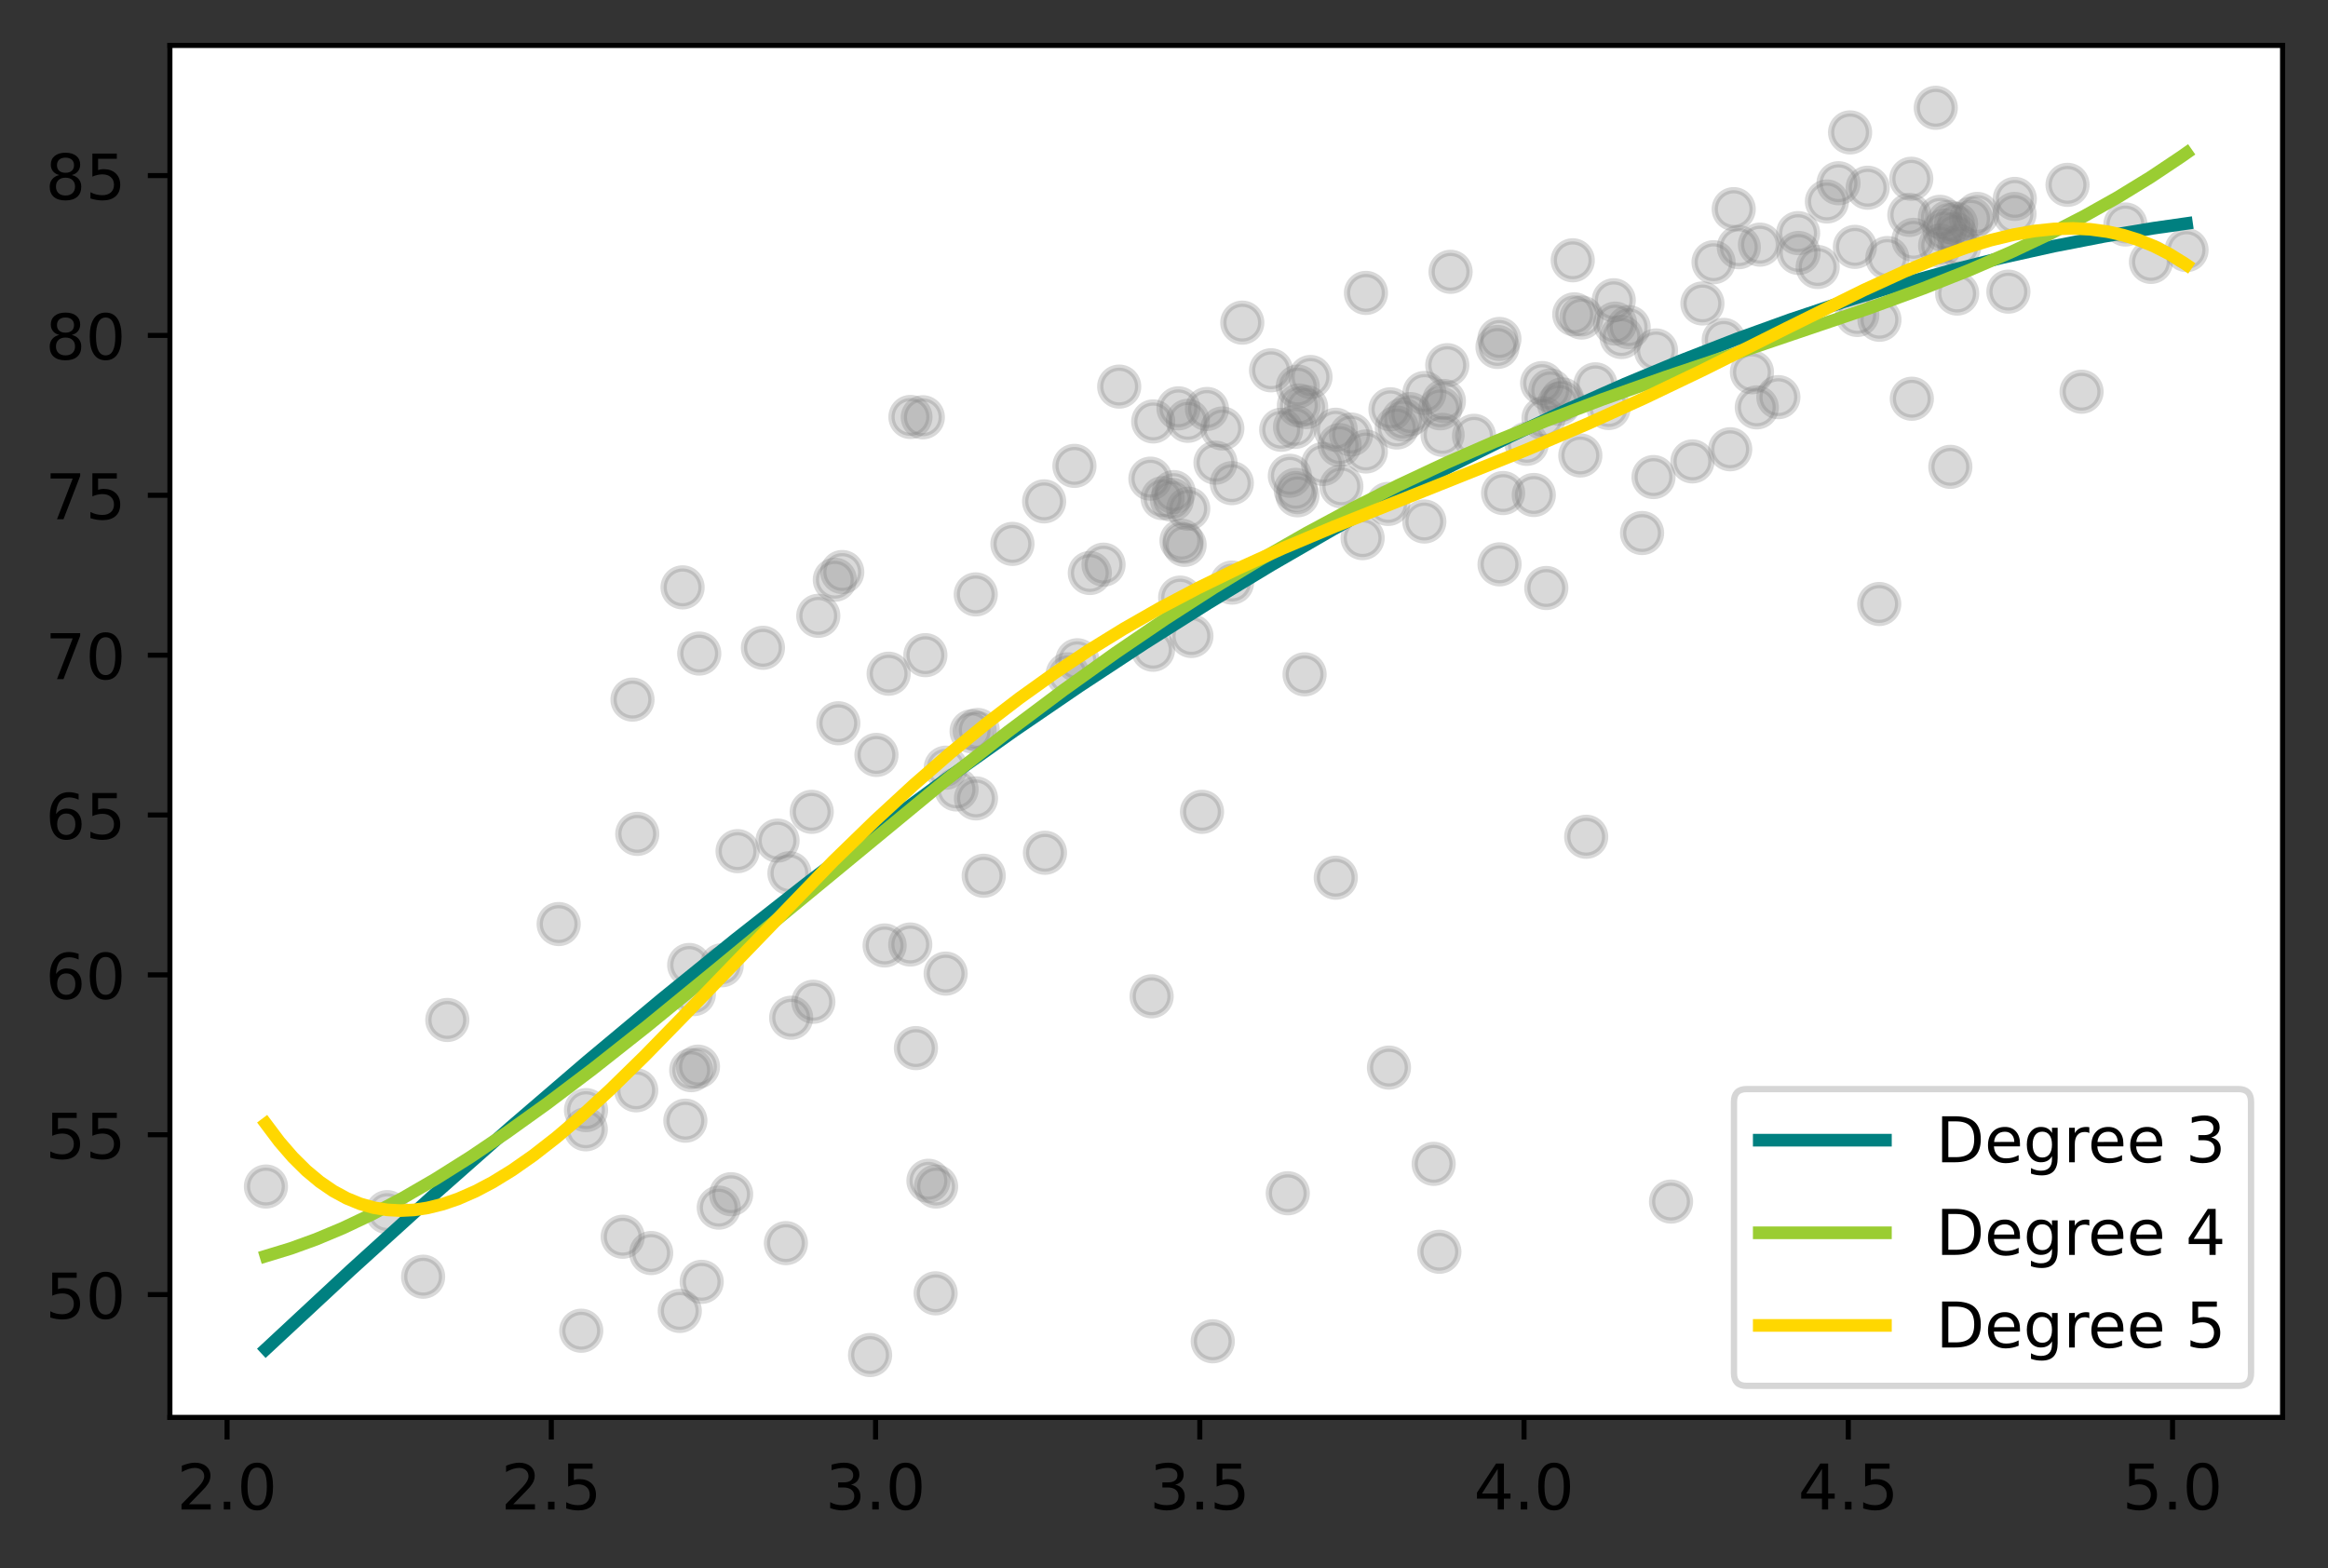 <?xml version="1.0" encoding="utf-8" standalone="no"?>
<!DOCTYPE svg PUBLIC "-//W3C//DTD SVG 1.1//EN"
  "http://www.w3.org/Graphics/SVG/1.1/DTD/svg11.dtd">
<!-- Created with matplotlib (https://matplotlib.org/) -->
<svg height="248.518pt" version="1.1" viewBox="0 0 368.925 248.518" width="368.925pt" xmlns="http://www.w3.org/2000/svg" xmlns:xlink="http://www.w3.org/1999/xlink">
 <rect x="0" y="0" width="368.925" height="248.518" fill="#333333" stroke="none"/>
 <defs>
  <style type="text/css">
*{stroke-linecap:butt;stroke-linejoin:round;}
  </style>
 </defs>
 <g id="figure_1">
  <g id="patch_1">
   <path d="M -0 248.518 
L 368.925 248.518 
L 368.925 0 
L -0 0 
z
" style="fill:none;"/>
  </g>
  <g id="axes_1">
   <g id="patch_2">
    <path d="M 26.925 224.64 
L 361.725 224.64 
L 361.725 7.2 
L 26.925 7.2 
z
" style="fill:#ffffff;"/>
   </g>
   <g id="PathCollection_1">
    <defs>
     <path d="M 0 3 
C 0.796 3 1.559 2.684 2.121 2.121 
C 2.684 1.559 3 0.796 3 0 
C 3 -0.796 2.684 -1.559 2.121 -2.121 
C 1.559 -2.684 0.796 -3 0 -3 
C -0.796 -3 -1.559 -2.684 -2.121 -2.121 
C -2.684 -1.559 -3 -0.796 -3 0 
C -3 0.796 -2.684 1.559 -2.121 2.121 
C -1.559 2.684 -0.796 3 0 3 
z
" id="m817993f7ad" style="stroke:#808080;stroke-opacity:0.3;"/>
    </defs>
    <g clip-path="url(#p760a4990e6)">
     <use style="fill:#808080;fill-opacity:0.3;stroke:#808080;stroke-opacity:0.3;" x="107.726" xlink:href="#m817993f7ad" y="207.764"/>
     <use style="fill:#808080;fill-opacity:0.3;stroke:#808080;stroke-opacity:0.3;" x="196.869" xlink:href="#m817993f7ad" y="51.135"/>
     <use style="fill:#808080;fill-opacity:0.3;stroke:#808080;stroke-opacity:0.3;" x="205.613" xlink:href="#m817993f7ad" y="78.498"/>
     <use style="fill:#808080;fill-opacity:0.3;stroke:#808080;stroke-opacity:0.3;" x="204.079" xlink:href="#m817993f7ad" y="189.116"/>
     <use style="fill:#808080;fill-opacity:0.3;stroke:#808080;stroke-opacity:0.3;" x="255.734" xlink:href="#m817993f7ad" y="47.588"/>
     <use style="fill:#808080;fill-opacity:0.3;stroke:#808080;stroke-opacity:0.3;" x="237.614" xlink:href="#m817993f7ad" y="53.72"/>
     <use style="fill:#808080;fill-opacity:0.3;stroke:#808080;stroke-opacity:0.3;" x="188.239" xlink:href="#m817993f7ad" y="66.692"/>
     <use style="fill:#808080;fill-opacity:0.3;stroke:#808080;stroke-opacity:0.3;" x="278.405" xlink:href="#m817993f7ad" y="64.564"/>
     <use style="fill:#808080;fill-opacity:0.3;stroke:#808080;stroke-opacity:0.3;" x="319.293" xlink:href="#m817993f7ad" y="31.525"/>
     <use style="fill:#808080;fill-opacity:0.3;stroke:#808080;stroke-opacity:0.3;" x="308.807" xlink:href="#m817993f7ad" y="35.174"/>
     <use style="fill:#808080;fill-opacity:0.3;stroke:#808080;stroke-opacity:0.3;" x="215.94" xlink:href="#m817993f7ad" y="85.289"/>
     <use style="fill:#808080;fill-opacity:0.3;stroke:#808080;stroke-opacity:0.3;" x="277.637" xlink:href="#m817993f7ad" y="58.99"/>
     <use style="fill:#808080;fill-opacity:0.3;stroke:#808080;stroke-opacity:0.3;" x="268.208" xlink:href="#m817993f7ad" y="73.127"/>
     <use style="fill:#808080;fill-opacity:0.3;stroke:#808080;stroke-opacity:0.3;" x="120.904" xlink:href="#m817993f7ad" y="102.669"/>
     <use style="fill:#808080;fill-opacity:0.3;stroke:#808080;stroke-opacity:0.3;" x="258.095" xlink:href="#m817993f7ad" y="51.845"/>
     <use style="fill:#808080;fill-opacity:0.3;stroke:#808080;stroke-opacity:0.3;" x="216.447" xlink:href="#m817993f7ad" y="71.556"/>
     <use style="fill:#808080;fill-opacity:0.3;stroke:#808080;stroke-opacity:0.3;" x="307.459" xlink:href="#m817993f7ad" y="38.923"/>
     <use style="fill:#808080;fill-opacity:0.3;stroke:#808080;stroke-opacity:0.3;" x="205.84" xlink:href="#m817993f7ad" y="64.26"/>
     <use style="fill:#808080;fill-opacity:0.3;stroke:#808080;stroke-opacity:0.3;" x="125.379" xlink:href="#m817993f7ad" y="161.297"/>
     <use style="fill:#808080;fill-opacity:0.3;stroke:#808080;stroke-opacity:0.3;" x="340.869" xlink:href="#m817993f7ad" y="41.508"/>
     <use style="fill:#808080;fill-opacity:0.3;stroke:#808080;stroke-opacity:0.3;" x="170.729" xlink:href="#m817993f7ad" y="104.645"/>
     <use style="fill:#808080;fill-opacity:0.3;stroke:#808080;stroke-opacity:0.3;" x="169.192" xlink:href="#m817993f7ad" y="106.875"/>
     <use style="fill:#808080;fill-opacity:0.3;stroke:#808080;stroke-opacity:0.3;" x="205.66" xlink:href="#m817993f7ad" y="61.27"/>
     <use style="fill:#808080;fill-opacity:0.3;stroke:#808080;stroke-opacity:0.3;" x="228.099" xlink:href="#m817993f7ad" y="198.389"/>
     <use style="fill:#808080;fill-opacity:0.3;stroke:#808080;stroke-opacity:0.3;" x="244.605" xlink:href="#m817993f7ad" y="66.286"/>
     <use style="fill:#808080;fill-opacity:0.3;stroke:#808080;stroke-opacity:0.3;" x="294.328" xlink:href="#m817993f7ad" y="49.919"/>
     <use style="fill:#808080;fill-opacity:0.3;stroke:#808080;stroke-opacity:0.3;" x="221.357" xlink:href="#m817993f7ad" y="67.756"/>
     <use style="fill:#808080;fill-opacity:0.3;stroke:#808080;stroke-opacity:0.3;" x="109.54" xlink:href="#m817993f7ad" y="169.607"/>
     <use style="fill:#808080;fill-opacity:0.3;stroke:#808080;stroke-opacity:0.3;" x="61.366" xlink:href="#m817993f7ad" y="192.106"/>
     <use style="fill:#808080;fill-opacity:0.3;stroke:#808080;stroke-opacity:0.3;" x="128.636" xlink:href="#m817993f7ad" y="128.664"/>
     <use style="fill:#808080;fill-opacity:0.3;stroke:#808080;stroke-opacity:0.3;" x="147.134" xlink:href="#m817993f7ad" y="187.14"/>
     <use style="fill:#808080;fill-opacity:0.3;stroke:#808080;stroke-opacity:0.3;" x="309.98" xlink:href="#m817993f7ad" y="35.478"/>
     <use style="fill:#808080;fill-opacity:0.3;stroke:#808080;stroke-opacity:0.3;" x="191.275" xlink:href="#m817993f7ad" y="64.817"/>
     <use style="fill:#808080;fill-opacity:0.3;stroke:#808080;stroke-opacity:0.3;" x="319.238" xlink:href="#m817993f7ad" y="33.907"/>
     <use style="fill:#808080;fill-opacity:0.3;stroke:#808080;stroke-opacity:0.3;" x="103.192" xlink:href="#m817993f7ad" y="198.592"/>
     <use style="fill:#808080;fill-opacity:0.3;stroke:#808080;stroke-opacity:0.3;" x="124.546" xlink:href="#m817993f7ad" y="197.021"/>
     <use style="fill:#808080;fill-opacity:0.3;stroke:#808080;stroke-opacity:0.3;" x="249.238" xlink:href="#m817993f7ad" y="41.254"/>
     <use style="fill:#808080;fill-opacity:0.3;stroke:#808080;stroke-opacity:0.3;" x="204.409" xlink:href="#m817993f7ad" y="75.407"/>
     <use style="fill:#808080;fill-opacity:0.3;stroke:#808080;stroke-opacity:0.3;" x="220.348" xlink:href="#m817993f7ad" y="64.868"/>
     <use style="fill:#808080;fill-opacity:0.3;stroke:#808080;stroke-opacity:0.3;" x="125.107" xlink:href="#m817993f7ad" y="138.393"/>
     <use style="fill:#808080;fill-opacity:0.3;stroke:#808080;stroke-opacity:0.3;" x="182.502" xlink:href="#m817993f7ad" y="157.902"/>
     <use style="fill:#808080;fill-opacity:0.3;stroke:#808080;stroke-opacity:0.3;" x="250.439" xlink:href="#m817993f7ad" y="72.187"/>
     <use style="fill:#808080;fill-opacity:0.3;stroke:#808080;stroke-opacity:0.3;" x="229.877" xlink:href="#m817993f7ad" y="43.079"/>
     <use style="fill:#808080;fill-opacity:0.3;stroke:#808080;stroke-opacity:0.3;" x="145.148" xlink:href="#m817993f7ad" y="166.111"/>
     <use style="fill:#808080;fill-opacity:0.3;stroke:#808080;stroke-opacity:0.3;" x="255.958" xlink:href="#m817993f7ad" y="51.287"/>
     <use style="fill:#808080;fill-opacity:0.3;stroke:#808080;stroke-opacity:0.3;" x="216.466" xlink:href="#m817993f7ad" y="46.423"/>
     <use style="fill:#808080;fill-opacity:0.3;stroke:#808080;stroke-opacity:0.3;" x="288.051" xlink:href="#m817993f7ad" y="42.318"/>
     <use style="fill:#808080;fill-opacity:0.3;stroke:#808080;stroke-opacity:0.3;" x="269.787" xlink:href="#m817993f7ad" y="48.095"/>
     <use style="fill:#808080;fill-opacity:0.3;stroke:#808080;stroke-opacity:0.3;" x="67.053" xlink:href="#m817993f7ad" y="202.342"/>
     <use style="fill:#808080;fill-opacity:0.3;stroke:#808080;stroke-opacity:0.3;" x="318.275" xlink:href="#m817993f7ad" y="46.22"/>
     <use style="fill:#808080;fill-opacity:0.3;stroke:#808080;stroke-opacity:0.3;" x="149.86" xlink:href="#m817993f7ad" y="154.304"/>
     <use style="fill:#808080;fill-opacity:0.3;stroke:#808080;stroke-opacity:0.3;" x="225.734" xlink:href="#m817993f7ad" y="62.283"/>
     <use style="fill:#808080;fill-opacity:0.3;stroke:#808080;stroke-opacity:0.3;" x="212.295" xlink:href="#m817993f7ad" y="70.543"/>
     <use style="fill:#808080;fill-opacity:0.3;stroke:#808080;stroke-opacity:0.3;" x="123.22" xlink:href="#m817993f7ad" y="133.225"/>
     <use style="fill:#808080;fill-opacity:0.3;stroke:#808080;stroke-opacity:0.3;" x="201.427" xlink:href="#m817993f7ad" y="58.686"/>
     <use style="fill:#808080;fill-opacity:0.3;stroke:#808080;stroke-opacity:0.3;" x="182.31" xlink:href="#m817993f7ad" y="75.864"/>
     <use style="fill:#808080;fill-opacity:0.3;stroke:#808080;stroke-opacity:0.3;" x="193.706" xlink:href="#m817993f7ad" y="67.908"/>
     <use style="fill:#808080;fill-opacity:0.3;stroke:#808080;stroke-opacity:0.3;" x="264.814" xlink:href="#m817993f7ad" y="190.434"/>
     <use style="fill:#808080;fill-opacity:0.3;stroke:#808080;stroke-opacity:0.3;" x="100.99" xlink:href="#m817993f7ad" y="132.16"/>
     <use style="fill:#808080;fill-opacity:0.3;stroke:#808080;stroke-opacity:0.3;" x="256.967" xlink:href="#m817993f7ad" y="53.416"/>
     <use style="fill:#808080;fill-opacity:0.3;stroke:#808080;stroke-opacity:0.3;" x="88.534" xlink:href="#m817993f7ad" y="146.45"/>
     <use style="fill:#808080;fill-opacity:0.3;stroke:#808080;stroke-opacity:0.3;" x="195.244" xlink:href="#m817993f7ad" y="92.332"/>
     <use style="fill:#808080;fill-opacity:0.3;stroke:#808080;stroke-opacity:0.3;" x="308.153" xlink:href="#m817993f7ad" y="36.542"/>
     <use style="fill:#808080;fill-opacity:0.3;stroke:#808080;stroke-opacity:0.3;" x="302.883" xlink:href="#m817993f7ad" y="28.333"/>
     <use style="fill:#808080;fill-opacity:0.3;stroke:#808080;stroke-opacity:0.3;" x="281.821" xlink:href="#m817993f7ad" y="62.942"/>
     <use style="fill:#808080;fill-opacity:0.3;stroke:#808080;stroke-opacity:0.3;" x="251.368" xlink:href="#m817993f7ad" y="132.617"/>
     <use style="fill:#808080;fill-opacity:0.3;stroke:#808080;stroke-opacity:0.3;" x="114.37" xlink:href="#m817993f7ad" y="152.987"/>
     <use style="fill:#808080;fill-opacity:0.3;stroke:#808080;stroke-opacity:0.3;" x="182.755" xlink:href="#m817993f7ad" y="66.793"/>
     <use style="fill:#808080;fill-opacity:0.3;stroke:#808080;stroke-opacity:0.3;" x="303.233" xlink:href="#m817993f7ad" y="38.011"/>
     <use style="fill:#808080;fill-opacity:0.3;stroke:#808080;stroke-opacity:0.3;" x="151.587" xlink:href="#m817993f7ad" y="125.117"/>
     <use style="fill:#808080;fill-opacity:0.3;stroke:#808080;stroke-opacity:0.3;" x="285.023" xlink:href="#m817993f7ad" y="40.089"/>
     <use style="fill:#808080;fill-opacity:0.3;stroke:#808080;stroke-opacity:0.3;" x="297.805" xlink:href="#m817993f7ad" y="95.727"/>
     <use style="fill:#808080;fill-opacity:0.3;stroke:#808080;stroke-opacity:0.3;" x="228.256" xlink:href="#m817993f7ad" y="64.716"/>
     <use style="fill:#808080;fill-opacity:0.3;stroke:#808080;stroke-opacity:0.3;" x="185.998" xlink:href="#m817993f7ad" y="77.992"/>
     <use style="fill:#808080;fill-opacity:0.3;stroke:#808080;stroke-opacity:0.3;" x="100.823" xlink:href="#m817993f7ad" y="172.8"/>
     <use style="fill:#808080;fill-opacity:0.3;stroke:#808080;stroke-opacity:0.3;" x="111.2" xlink:href="#m817993f7ad" y="203.152"/>
     <use style="fill:#808080;fill-opacity:0.3;stroke:#808080;stroke-opacity:0.3;" x="187.725" xlink:href="#m817993f7ad" y="86.353"/>
     <use style="fill:#808080;fill-opacity:0.3;stroke:#808080;stroke-opacity:0.3;" x="116.887" xlink:href="#m817993f7ad" y="134.897"/>
     <use style="fill:#808080;fill-opacity:0.3;stroke:#808080;stroke-opacity:0.3;" x="170.269" xlink:href="#m817993f7ad" y="73.837"/>
     <use style="fill:#808080;fill-opacity:0.3;stroke:#808080;stroke-opacity:0.3;" x="293.187" xlink:href="#m817993f7ad" y="20.985"/>
     <use style="fill:#808080;fill-opacity:0.3;stroke:#808080;stroke-opacity:0.3;" x="252.83" xlink:href="#m817993f7ad" y="60.915"/>
     <use style="fill:#808080;fill-opacity:0.3;stroke:#808080;stroke-opacity:0.3;" x="302.58" xlink:href="#m817993f7ad" y="34.059"/>
     <use style="fill:#808080;fill-opacity:0.3;stroke:#808080;stroke-opacity:0.3;" x="153.973" xlink:href="#m817993f7ad" y="115.895"/>
     <use style="fill:#808080;fill-opacity:0.3;stroke:#808080;stroke-opacity:0.3;" x="187.024" xlink:href="#m817993f7ad" y="94.714"/>
     <use style="fill:#808080;fill-opacity:0.3;stroke:#808080;stroke-opacity:0.3;" x="212.566" xlink:href="#m817993f7ad" y="77.08"/>
     <use style="fill:#808080;fill-opacity:0.3;stroke:#808080;stroke-opacity:0.3;" x="133.475" xlink:href="#m817993f7ad" y="90.66"/>
     <use style="fill:#808080;fill-opacity:0.3;stroke:#808080;stroke-opacity:0.3;" x="309.844" xlink:href="#m817993f7ad" y="37.099"/>
     <use style="fill:#808080;fill-opacity:0.3;stroke:#808080;stroke-opacity:0.3;" x="289.517" xlink:href="#m817993f7ad" y="31.931"/>
     <use style="fill:#808080;fill-opacity:0.3;stroke:#808080;stroke-opacity:0.3;" x="295.978" xlink:href="#m817993f7ad" y="29.752"/>
     <use style="fill:#808080;fill-opacity:0.3;stroke:#808080;stroke-opacity:0.3;" x="209.673" xlink:href="#m817993f7ad" y="73.533"/>
     <use style="fill:#808080;fill-opacity:0.3;stroke:#808080;stroke-opacity:0.3;" x="306.767" xlink:href="#m817993f7ad" y="17.084"/>
     <use style="fill:#808080;fill-opacity:0.3;stroke:#808080;stroke-opacity:0.3;" x="205.335" xlink:href="#m817993f7ad" y="77.637"/>
     <use style="fill:#808080;fill-opacity:0.3;stroke:#808080;stroke-opacity:0.3;" x="237.637" xlink:href="#m817993f7ad" y="89.444"/>
     <use style="fill:#808080;fill-opacity:0.3;stroke:#808080;stroke-opacity:0.3;" x="128.893" xlink:href="#m817993f7ad" y="158.763"/>
     <use style="fill:#808080;fill-opacity:0.3;stroke:#808080;stroke-opacity:0.3;" x="155.892" xlink:href="#m817993f7ad" y="138.799"/>
     <use style="fill:#808080;fill-opacity:0.3;stroke:#808080;stroke-opacity:0.3;" x="309.075" xlink:href="#m817993f7ad" y="73.989"/>
     <use style="fill:#808080;fill-opacity:0.3;stroke:#808080;stroke-opacity:0.3;" x="132.299" xlink:href="#m817993f7ad" y="91.876"/>
     <use style="fill:#808080;fill-opacity:0.3;stroke:#808080;stroke-opacity:0.3;" x="140.827" xlink:href="#m817993f7ad" y="106.774"/>
     <use style="fill:#808080;fill-opacity:0.3;stroke:#808080;stroke-opacity:0.3;" x="244.385" xlink:href="#m817993f7ad" y="60.713"/>
     <use style="fill:#808080;fill-opacity:0.3;stroke:#808080;stroke-opacity:0.3;" x="238.203" xlink:href="#m817993f7ad" y="78.144"/>
     <use style="fill:#808080;fill-opacity:0.3;stroke:#808080;stroke-opacity:0.3;" x="137.882" xlink:href="#m817993f7ad" y="214.756"/>
     <use style="fill:#808080;fill-opacity:0.3;stroke:#808080;stroke-opacity:0.3;" x="70.888" xlink:href="#m817993f7ad" y="161.652"/>
     <use style="fill:#808080;fill-opacity:0.3;stroke:#808080;stroke-opacity:0.3;" x="247.057" xlink:href="#m817993f7ad" y="64.006"/>
     <use style="fill:#808080;fill-opacity:0.3;stroke:#808080;stroke-opacity:0.3;" x="245.674" xlink:href="#m817993f7ad" y="61.878"/>
     <use style="fill:#808080;fill-opacity:0.3;stroke:#808080;stroke-opacity:0.3;" x="346.507" xlink:href="#m817993f7ad" y="39.633"/>
     <use style="fill:#808080;fill-opacity:0.3;stroke:#808080;stroke-opacity:0.3;" x="313.344" xlink:href="#m817993f7ad" y="33.907"/>
     <use style="fill:#808080;fill-opacity:0.3;stroke:#808080;stroke-opacity:0.3;" x="100.235" xlink:href="#m817993f7ad" y="110.878"/>
     <use style="fill:#808080;fill-opacity:0.3;stroke:#808080;stroke-opacity:0.3;" x="92.83" xlink:href="#m817993f7ad" y="178.982"/>
     <use style="fill:#808080;fill-opacity:0.3;stroke:#808080;stroke-opacity:0.3;" x="233.594" xlink:href="#m817993f7ad" y="69.073"/>
     <use style="fill:#808080;fill-opacity:0.3;stroke:#808080;stroke-opacity:0.3;" x="207.675" xlink:href="#m817993f7ad" y="59.75"/>
     <use style="fill:#808080;fill-opacity:0.3;stroke:#808080;stroke-opacity:0.3;" x="115.863" xlink:href="#m817993f7ad" y="189.268"/>
     <use style="fill:#808080;fill-opacity:0.3;stroke:#808080;stroke-opacity:0.3;" x="271.553" xlink:href="#m817993f7ad" y="41.558"/>
     <use style="fill:#808080;fill-opacity:0.3;stroke:#808080;stroke-opacity:0.3;" x="188.805" xlink:href="#m817993f7ad" y="100.794"/>
     <use style="fill:#808080;fill-opacity:0.3;stroke:#808080;stroke-opacity:0.3;" x="144.25" xlink:href="#m817993f7ad" y="149.693"/>
     <use style="fill:#808080;fill-opacity:0.3;stroke:#808080;stroke-opacity:0.3;" x="228.611" xlink:href="#m817993f7ad" y="68.921"/>
     <use style="fill:#808080;fill-opacity:0.3;stroke:#808080;stroke-opacity:0.3;" x="237.314" xlink:href="#m817993f7ad" y="54.987"/>
     <use style="fill:#808080;fill-opacity:0.3;stroke:#808080;stroke-opacity:0.3;" x="182.72" xlink:href="#m817993f7ad" y="102.973"/>
     <use style="fill:#808080;fill-opacity:0.3;stroke:#808080;stroke-opacity:0.3;" x="160.443" xlink:href="#m817993f7ad" y="86.201"/>
     <use style="fill:#808080;fill-opacity:0.3;stroke:#808080;stroke-opacity:0.3;" x="174.879" xlink:href="#m817993f7ad" y="89.494"/>
     <use style="fill:#808080;fill-opacity:0.3;stroke:#808080;stroke-opacity:0.3;" x="222.361" xlink:href="#m817993f7ad" y="66.489"/>
     <use style="fill:#808080;fill-opacity:0.3;stroke:#808080;stroke-opacity:0.3;" x="185.73" xlink:href="#m817993f7ad" y="79.208"/>
     <use style="fill:#808080;fill-opacity:0.3;stroke:#808080;stroke-opacity:0.3;" x="98.685" xlink:href="#m817993f7ad" y="196.008"/>
     <use style="fill:#808080;fill-opacity:0.3;stroke:#808080;stroke-opacity:0.3;" x="132.853" xlink:href="#m817993f7ad" y="114.628"/>
     <use style="fill:#808080;fill-opacity:0.3;stroke:#808080;stroke-opacity:0.3;" x="211.683" xlink:href="#m817993f7ad" y="139.103"/>
     <use style="fill:#808080;fill-opacity:0.3;stroke:#808080;stroke-opacity:0.3;" x="220.113" xlink:href="#m817993f7ad" y="169.202"/>
     <use style="fill:#808080;fill-opacity:0.3;stroke:#808080;stroke-opacity:0.3;" x="110.81" xlink:href="#m817993f7ad" y="103.581"/>
     <use style="fill:#808080;fill-opacity:0.3;stroke:#808080;stroke-opacity:0.3;" x="273.167" xlink:href="#m817993f7ad" y="53.872"/>
     <use style="fill:#808080;fill-opacity:0.3;stroke:#808080;stroke-opacity:0.3;" x="310.505" xlink:href="#m817993f7ad" y="39.025"/>
     <use style="fill:#808080;fill-opacity:0.3;stroke:#808080;stroke-opacity:0.3;" x="297.839" xlink:href="#m817993f7ad" y="50.679"/>
     <use style="fill:#808080;fill-opacity:0.3;stroke:#808080;stroke-opacity:0.3;" x="293.95" xlink:href="#m817993f7ad" y="39.126"/>
     <use style="fill:#808080;fill-opacity:0.3;stroke:#808080;stroke-opacity:0.3;" x="144.281" xlink:href="#m817993f7ad" y="66.084"/>
     <use style="fill:#808080;fill-opacity:0.3;stroke:#808080;stroke-opacity:0.3;" x="92.867" xlink:href="#m817993f7ad" y="175.941"/>
     <use style="fill:#808080;fill-opacity:0.3;stroke:#808080;stroke-opacity:0.3;" x="148.345" xlink:href="#m817993f7ad" y="188.052"/>
     <use style="fill:#808080;fill-opacity:0.3;stroke:#808080;stroke-opacity:0.3;" x="108.171" xlink:href="#m817993f7ad" y="93.092"/>
     <use style="fill:#808080;fill-opacity:0.3;stroke:#808080;stroke-opacity:0.3;" x="336.819" xlink:href="#m817993f7ad" y="35.579"/>
     <use style="fill:#808080;fill-opacity:0.3;stroke:#808080;stroke-opacity:0.3;" x="274.188" xlink:href="#m817993f7ad" y="71.202"/>
     <use style="fill:#808080;fill-opacity:0.3;stroke:#808080;stroke-opacity:0.3;" x="138.894" xlink:href="#m817993f7ad" y="119.644"/>
     <use style="fill:#808080;fill-opacity:0.3;stroke:#808080;stroke-opacity:0.3;" x="245.045" xlink:href="#m817993f7ad" y="93.193"/>
     <use style="fill:#808080;fill-opacity:0.3;stroke:#808080;stroke-opacity:0.3;" x="165.466" xlink:href="#m817993f7ad" y="79.461"/>
     <use style="fill:#808080;fill-opacity:0.3;stroke:#808080;stroke-opacity:0.3;" x="229.354" xlink:href="#m817993f7ad" y="57.875"/>
     <use style="fill:#808080;fill-opacity:0.3;stroke:#808080;stroke-opacity:0.3;" x="154.665" xlink:href="#m817993f7ad" y="126.536"/>
     <use style="fill:#808080;fill-opacity:0.3;stroke:#808080;stroke-opacity:0.3;" x="184.242" xlink:href="#m817993f7ad" y="78.955"/>
     <use style="fill:#808080;fill-opacity:0.3;stroke:#808080;stroke-opacity:0.3;" x="214.107" xlink:href="#m817993f7ad" y="68.871"/>
     <use style="fill:#808080;fill-opacity:0.3;stroke:#808080;stroke-opacity:0.3;" x="172.71" xlink:href="#m817993f7ad" y="90.812"/>
     <use style="fill:#808080;fill-opacity:0.3;stroke:#808080;stroke-opacity:0.3;" x="250.626" xlink:href="#m817993f7ad" y="50.325"/>
     <use style="fill:#808080;fill-opacity:0.3;stroke:#808080;stroke-opacity:0.3;" x="275.555" xlink:href="#m817993f7ad" y="39.177"/>
     <use style="fill:#808080;fill-opacity:0.3;stroke:#808080;stroke-opacity:0.3;" x="284.951" xlink:href="#m817993f7ad" y="36.947"/>
     <use style="fill:#808080;fill-opacity:0.3;stroke:#808080;stroke-opacity:0.3;" x="329.873" xlink:href="#m817993f7ad" y="62.081"/>
     <use style="fill:#808080;fill-opacity:0.3;stroke:#808080;stroke-opacity:0.3;" x="274.745" xlink:href="#m817993f7ad" y="33.147"/>
     <use style="fill:#808080;fill-opacity:0.3;stroke:#808080;stroke-opacity:0.3;" x="228.813" xlink:href="#m817993f7ad" y="63.55"/>
     <use style="fill:#808080;fill-opacity:0.3;stroke:#808080;stroke-opacity:0.3;" x="243.062" xlink:href="#m817993f7ad" y="78.448"/>
     <use style="fill:#808080;fill-opacity:0.3;stroke:#808080;stroke-opacity:0.3;" x="110.609" xlink:href="#m817993f7ad" y="169.05"/>
     <use style="fill:#808080;fill-opacity:0.3;stroke:#808080;stroke-opacity:0.3;" x="223.493" xlink:href="#m817993f7ad" y="65.628"/>
     <use style="fill:#808080;fill-opacity:0.3;stroke:#808080;stroke-opacity:0.3;" x="192.62" xlink:href="#m817993f7ad" y="73.33"/>
     <use style="fill:#808080;fill-opacity:0.3;stroke:#808080;stroke-opacity:0.3;" x="149.884" xlink:href="#m817993f7ad" y="121.671"/>
     <use style="fill:#808080;fill-opacity:0.3;stroke:#808080;stroke-opacity:0.3;" x="262.037" xlink:href="#m817993f7ad" y="75.61"/>
     <use style="fill:#808080;fill-opacity:0.3;stroke:#808080;stroke-opacity:0.3;" x="140.188" xlink:href="#m817993f7ad" y="149.845"/>
     <use style="fill:#808080;fill-opacity:0.3;stroke:#808080;stroke-opacity:0.3;" x="211.67" xlink:href="#m817993f7ad" y="68.111"/>
     <use style="fill:#808080;fill-opacity:0.3;stroke:#808080;stroke-opacity:0.3;" x="247.566" xlink:href="#m817993f7ad" y="63.297"/>
     <use style="fill:#808080;fill-opacity:0.3;stroke:#808080;stroke-opacity:0.3;" x="92.112" xlink:href="#m817993f7ad" y="210.905"/>
     <use style="fill:#808080;fill-opacity:0.3;stroke:#808080;stroke-opacity:0.3;" x="307.426" xlink:href="#m817993f7ad" y="34.363"/>
     <use style="fill:#808080;fill-opacity:0.3;stroke:#808080;stroke-opacity:0.3;" x="262.43" xlink:href="#m817993f7ad" y="55.544"/>
     <use style="fill:#808080;fill-opacity:0.3;stroke:#808080;stroke-opacity:0.3;" x="278.907" xlink:href="#m817993f7ad" y="38.771"/>
     <use style="fill:#808080;fill-opacity:0.3;stroke:#808080;stroke-opacity:0.3;" x="146.647" xlink:href="#m817993f7ad" y="103.835"/>
     <use style="fill:#808080;fill-opacity:0.3;stroke:#808080;stroke-opacity:0.3;" x="42.143" xlink:href="#m817993f7ad" y="188.052"/>
     <use style="fill:#808080;fill-opacity:0.3;stroke:#808080;stroke-opacity:0.3;" x="227.197" xlink:href="#m817993f7ad" y="184.454"/>
     <use style="fill:#808080;fill-opacity:0.3;stroke:#808080;stroke-opacity:0.3;" x="291.354" xlink:href="#m817993f7ad" y="29.042"/>
     <use style="fill:#808080;fill-opacity:0.3;stroke:#808080;stroke-opacity:0.3;" x="177.364" xlink:href="#m817993f7ad" y="61.27"/>
     <use style="fill:#808080;fill-opacity:0.3;stroke:#808080;stroke-opacity:0.3;" x="219.98" xlink:href="#m817993f7ad" y="79.867"/>
     <use style="fill:#808080;fill-opacity:0.3;stroke:#808080;stroke-opacity:0.3;" x="165.599" xlink:href="#m817993f7ad" y="135.15"/>
     <use style="fill:#808080;fill-opacity:0.3;stroke:#808080;stroke-opacity:0.3;" x="225.716" xlink:href="#m817993f7ad" y="82.654"/>
     <use style="fill:#808080;fill-opacity:0.3;stroke:#808080;stroke-opacity:0.3;" x="192.19" xlink:href="#m817993f7ad" y="212.577"/>
     <use style="fill:#808080;fill-opacity:0.3;stroke:#808080;stroke-opacity:0.3;" x="312.365" xlink:href="#m817993f7ad" y="34.667"/>
     <use style="fill:#808080;fill-opacity:0.3;stroke:#808080;stroke-opacity:0.3;" x="327.65" xlink:href="#m817993f7ad" y="29.296"/>
     <use style="fill:#808080;fill-opacity:0.3;stroke:#808080;stroke-opacity:0.3;" x="186.754" xlink:href="#m817993f7ad" y="64.716"/>
     <use style="fill:#808080;fill-opacity:0.3;stroke:#808080;stroke-opacity:0.3;" x="129.676" xlink:href="#m817993f7ad" y="97.602"/>
     <use style="fill:#808080;fill-opacity:0.3;stroke:#808080;stroke-opacity:0.3;" x="109.221" xlink:href="#m817993f7ad" y="152.936"/>
     <use style="fill:#808080;fill-opacity:0.3;stroke:#808080;stroke-opacity:0.3;" x="205.227" xlink:href="#m817993f7ad" y="67.655"/>
     <use style="fill:#808080;fill-opacity:0.3;stroke:#808080;stroke-opacity:0.3;" x="206.986" xlink:href="#m817993f7ad" y="64.513"/>
     <use style="fill:#808080;fill-opacity:0.3;stroke:#808080;stroke-opacity:0.3;" x="109.959" xlink:href="#m817993f7ad" y="157.547"/>
     <use style="fill:#808080;fill-opacity:0.3;stroke:#808080;stroke-opacity:0.3;" x="195.211" xlink:href="#m817993f7ad" y="76.573"/>
     <use style="fill:#808080;fill-opacity:0.3;stroke:#808080;stroke-opacity:0.3;" x="260.223" xlink:href="#m817993f7ad" y="84.478"/>
     <use style="fill:#808080;fill-opacity:0.3;stroke:#808080;stroke-opacity:0.3;" x="203.036" xlink:href="#m817993f7ad" y="68.111"/>
     <use style="fill:#808080;fill-opacity:0.3;stroke:#808080;stroke-opacity:0.3;" x="241.943" xlink:href="#m817993f7ad" y="70.34"/>
     <use style="fill:#808080;fill-opacity:0.3;stroke:#808080;stroke-opacity:0.3;" x="206.741" xlink:href="#m817993f7ad" y="106.875"/>
     <use style="fill:#808080;fill-opacity:0.3;stroke:#808080;stroke-opacity:0.3;" x="190.486" xlink:href="#m817993f7ad" y="128.664"/>
     <use style="fill:#808080;fill-opacity:0.3;stroke:#808080;stroke-opacity:0.3;" x="108.611" xlink:href="#m817993f7ad" y="177.614"/>
     <use style="fill:#808080;fill-opacity:0.3;stroke:#808080;stroke-opacity:0.3;" x="188.302" xlink:href="#m817993f7ad" y="80.627"/>
     <use style="fill:#808080;fill-opacity:0.3;stroke:#808080;stroke-opacity:0.3;" x="302.972" xlink:href="#m817993f7ad" y="63.195"/>
     <use style="fill:#808080;fill-opacity:0.3;stroke:#808080;stroke-opacity:0.3;" x="299.094" xlink:href="#m817993f7ad" y="40.9"/>
     <use style="fill:#808080;fill-opacity:0.3;stroke:#808080;stroke-opacity:0.3;" x="310.157" xlink:href="#m817993f7ad" y="46.524"/>
     <use style="fill:#808080;fill-opacity:0.3;stroke:#808080;stroke-opacity:0.3;" x="249.48" xlink:href="#m817993f7ad" y="49.818"/>
     <use style="fill:#808080;fill-opacity:0.3;stroke:#808080;stroke-opacity:0.3;" x="154.631" xlink:href="#m817993f7ad" y="94.207"/>
     <use style="fill:#808080;fill-opacity:0.3;stroke:#808080;stroke-opacity:0.3;" x="187.238" xlink:href="#m817993f7ad" y="85.694"/>
     <use style="fill:#808080;fill-opacity:0.3;stroke:#808080;stroke-opacity:0.3;" x="254.923" xlink:href="#m817993f7ad" y="64.665"/>
     <use style="fill:#808080;fill-opacity:0.3;stroke:#808080;stroke-opacity:0.3;" x="146.241" xlink:href="#m817993f7ad" y="66.134"/>
     <use style="fill:#808080;fill-opacity:0.3;stroke:#808080;stroke-opacity:0.3;" x="154.939" xlink:href="#m817993f7ad" y="115.692"/>
     <use style="fill:#808080;fill-opacity:0.3;stroke:#808080;stroke-opacity:0.3;" x="148.273" xlink:href="#m817993f7ad" y="204.977"/>
     <use style="fill:#808080;fill-opacity:0.3;stroke:#808080;stroke-opacity:0.3;" x="113.905" xlink:href="#m817993f7ad" y="191.396"/>
    </g>
   </g>
   <g id="matplotlib.axis_1">
    <g id="xtick_1">
     <g id="line2d_1">
      <defs>
       <path d="M 0 0 
L 0 3.5 
" id="mf13fb938e1" style="stroke:#000000;stroke-width:0.8;"/>
      </defs>
      <g>
       <use style="stroke:#000000;stroke-width:0.8;" x="35.983" xlink:href="#mf13fb938e1" y="224.64"/>
      </g>
     </g>
     <g id="text_1">
      <!-- 2.0 -->
      <defs>
       <path d="M 19.188 8.297 
L 53.609 8.297 
L 53.609 0 
L 7.328 0 
L 7.328 8.297 
Q 12.938 14.109 22.625 23.891 
Q 32.328 33.688 34.812 36.531 
Q 39.547 41.844 41.422 45.531 
Q 43.312 49.219 43.312 52.781 
Q 43.312 58.594 39.234 62.25 
Q 35.156 65.922 28.609 65.922 
Q 23.969 65.922 18.812 64.312 
Q 13.672 62.703 7.812 59.422 
L 7.812 69.391 
Q 13.766 71.781 18.938 73 
Q 24.125 74.219 28.422 74.219 
Q 39.75 74.219 46.484 68.547 
Q 53.219 62.891 53.219 53.422 
Q 53.219 48.922 51.531 44.891 
Q 49.859 40.875 45.406 35.406 
Q 44.188 33.984 37.641 27.219 
Q 31.109 20.453 19.188 8.297 
z
" id="DejaVuSans-50"/>
       <path d="M 10.688 12.406 
L 21 12.406 
L 21 0 
L 10.688 0 
z
" id="DejaVuSans-46"/>
       <path d="M 31.781 66.406 
Q 24.172 66.406 20.328 58.906 
Q 16.5 51.422 16.5 36.375 
Q 16.5 21.391 20.328 13.891 
Q 24.172 6.391 31.781 6.391 
Q 39.453 6.391 43.281 13.891 
Q 47.125 21.391 47.125 36.375 
Q 47.125 51.422 43.281 58.906 
Q 39.453 66.406 31.781 66.406 
z
M 31.781 74.219 
Q 44.047 74.219 50.516 64.516 
Q 56.984 54.828 56.984 36.375 
Q 56.984 17.969 50.516 8.266 
Q 44.047 -1.422 31.781 -1.422 
Q 19.531 -1.422 13.062 8.266 
Q 6.594 17.969 6.594 36.375 
Q 6.594 54.828 13.062 64.516 
Q 19.531 74.219 31.781 74.219 
z
" id="DejaVuSans-48"/>
      </defs>
      <g transform="translate(28.031 239.238)scale(0.1 -0.1)">
       <use xlink:href="#DejaVuSans-50"/>
       <use x="63.623" xlink:href="#DejaVuSans-46"/>
       <use x="95.41" xlink:href="#DejaVuSans-48"/>
      </g>
     </g>
    </g>
    <g id="xtick_2">
     <g id="line2d_2">
      <g>
       <use style="stroke:#000000;stroke-width:0.8;" x="87.367" xlink:href="#mf13fb938e1" y="224.64"/>
      </g>
     </g>
     <g id="text_2">
      <!-- 2.5 -->
      <defs>
       <path d="M 10.797 72.906 
L 49.516 72.906 
L 49.516 64.594 
L 19.828 64.594 
L 19.828 46.734 
Q 21.969 47.469 24.109 47.828 
Q 26.266 48.188 28.422 48.188 
Q 40.625 48.188 47.75 41.5 
Q 54.891 34.812 54.891 23.391 
Q 54.891 11.625 47.562 5.094 
Q 40.234 -1.422 26.906 -1.422 
Q 22.312 -1.422 17.547 -0.641 
Q 12.797 0.141 7.719 1.703 
L 7.719 11.625 
Q 12.109 9.234 16.797 8.062 
Q 21.484 6.891 26.703 6.891 
Q 35.156 6.891 40.078 11.328 
Q 45.016 15.766 45.016 23.391 
Q 45.016 31 40.078 35.438 
Q 35.156 39.891 26.703 39.891 
Q 22.75 39.891 18.812 39.016 
Q 14.891 38.141 10.797 36.281 
z
" id="DejaVuSans-53"/>
      </defs>
      <g transform="translate(79.416 239.238)scale(0.1 -0.1)">
       <use xlink:href="#DejaVuSans-50"/>
       <use x="63.623" xlink:href="#DejaVuSans-46"/>
       <use x="95.41" xlink:href="#DejaVuSans-53"/>
      </g>
     </g>
    </g>
    <g id="xtick_3">
     <g id="line2d_3">
      <g>
       <use style="stroke:#000000;stroke-width:0.8;" x="138.752" xlink:href="#mf13fb938e1" y="224.64"/>
      </g>
     </g>
     <g id="text_3">
      <!-- 3.0 -->
      <defs>
       <path d="M 40.578 39.312 
Q 47.656 37.797 51.625 33 
Q 55.609 28.219 55.609 21.188 
Q 55.609 10.406 48.188 4.484 
Q 40.766 -1.422 27.094 -1.422 
Q 22.516 -1.422 17.656 -0.516 
Q 12.797 0.391 7.625 2.203 
L 7.625 11.719 
Q 11.719 9.328 16.594 8.109 
Q 21.484 6.891 26.812 6.891 
Q 36.078 6.891 40.938 10.547 
Q 45.797 14.203 45.797 21.188 
Q 45.797 27.641 41.281 31.266 
Q 36.766 34.906 28.719 34.906 
L 20.219 34.906 
L 20.219 43.016 
L 29.109 43.016 
Q 36.375 43.016 40.234 45.922 
Q 44.094 48.828 44.094 54.297 
Q 44.094 59.906 40.109 62.906 
Q 36.141 65.922 28.719 65.922 
Q 24.656 65.922 20.016 65.031 
Q 15.375 64.156 9.812 62.312 
L 9.812 71.094 
Q 15.438 72.656 20.344 73.438 
Q 25.25 74.219 29.594 74.219 
Q 40.828 74.219 47.359 69.109 
Q 53.906 64.016 53.906 55.328 
Q 53.906 49.266 50.438 45.094 
Q 46.969 40.922 40.578 39.312 
z
" id="DejaVuSans-51"/>
      </defs>
      <g transform="translate(130.8 239.238)scale(0.1 -0.1)">
       <use xlink:href="#DejaVuSans-51"/>
       <use x="63.623" xlink:href="#DejaVuSans-46"/>
       <use x="95.41" xlink:href="#DejaVuSans-48"/>
      </g>
     </g>
    </g>
    <g id="xtick_4">
     <g id="line2d_4">
      <g>
       <use style="stroke:#000000;stroke-width:0.8;" x="190.136" xlink:href="#mf13fb938e1" y="224.64"/>
      </g>
     </g>
     <g id="text_4">
      <!-- 3.5 -->
      <g transform="translate(182.184 239.238)scale(0.1 -0.1)">
       <use xlink:href="#DejaVuSans-51"/>
       <use x="63.623" xlink:href="#DejaVuSans-46"/>
       <use x="95.41" xlink:href="#DejaVuSans-53"/>
      </g>
     </g>
    </g>
    <g id="xtick_5">
     <g id="line2d_5">
      <g>
       <use style="stroke:#000000;stroke-width:0.8;" x="241.52" xlink:href="#mf13fb938e1" y="224.64"/>
      </g>
     </g>
     <g id="text_5">
      <!-- 4.0 -->
      <defs>
       <path d="M 37.797 64.312 
L 12.891 25.391 
L 37.797 25.391 
z
M 35.203 72.906 
L 47.609 72.906 
L 47.609 25.391 
L 58.016 25.391 
L 58.016 17.188 
L 47.609 17.188 
L 47.609 0 
L 37.797 0 
L 37.797 17.188 
L 4.891 17.188 
L 4.891 26.703 
z
" id="DejaVuSans-52"/>
      </defs>
      <g transform="translate(233.569 239.238)scale(0.1 -0.1)">
       <use xlink:href="#DejaVuSans-52"/>
       <use x="63.623" xlink:href="#DejaVuSans-46"/>
       <use x="95.41" xlink:href="#DejaVuSans-48"/>
      </g>
     </g>
    </g>
    <g id="xtick_6">
     <g id="line2d_6">
      <g>
       <use style="stroke:#000000;stroke-width:0.8;" x="292.904" xlink:href="#mf13fb938e1" y="224.64"/>
      </g>
     </g>
     <g id="text_6">
      <!-- 4.5 -->
      <g transform="translate(284.953 239.238)scale(0.1 -0.1)">
       <use xlink:href="#DejaVuSans-52"/>
       <use x="63.623" xlink:href="#DejaVuSans-46"/>
       <use x="95.41" xlink:href="#DejaVuSans-53"/>
      </g>
     </g>
    </g>
    <g id="xtick_7">
     <g id="line2d_7">
      <g>
       <use style="stroke:#000000;stroke-width:0.8;" x="344.289" xlink:href="#mf13fb938e1" y="224.64"/>
      </g>
     </g>
     <g id="text_7">
      <!-- 5.0 -->
      <g transform="translate(336.337 239.238)scale(0.1 -0.1)">
       <use xlink:href="#DejaVuSans-53"/>
       <use x="63.623" xlink:href="#DejaVuSans-46"/>
       <use x="95.41" xlink:href="#DejaVuSans-48"/>
      </g>
     </g>
    </g>
   </g>
   <g id="matplotlib.axis_2">
    <g id="ytick_1">
     <g id="line2d_8">
      <defs>
       <path d="M 0 0 
L -3.5 0 
" id="m3bb9741a3b" style="stroke:#000000;stroke-width:0.8;"/>
      </defs>
      <g>
       <use style="stroke:#000000;stroke-width:0.8;" x="26.925" xlink:href="#m3bb9741a3b" y="205.179"/>
      </g>
     </g>
     <g id="text_8">
      <!-- 50 -->
      <g transform="translate(7.2 208.979)scale(0.1 -0.1)">
       <use xlink:href="#DejaVuSans-53"/>
       <use x="63.623" xlink:href="#DejaVuSans-48"/>
      </g>
     </g>
    </g>
    <g id="ytick_2">
     <g id="line2d_9">
      <g>
       <use style="stroke:#000000;stroke-width:0.8;" x="26.925" xlink:href="#m3bb9741a3b" y="179.843"/>
      </g>
     </g>
     <g id="text_9">
      <!-- 55 -->
      <g transform="translate(7.2 183.642)scale(0.1 -0.1)">
       <use xlink:href="#DejaVuSans-53"/>
       <use x="63.623" xlink:href="#DejaVuSans-53"/>
      </g>
     </g>
    </g>
    <g id="ytick_3">
     <g id="line2d_10">
      <g>
       <use style="stroke:#000000;stroke-width:0.8;" x="26.925" xlink:href="#m3bb9741a3b" y="154.507"/>
      </g>
     </g>
     <g id="text_10">
      <!-- 60 -->
      <defs>
       <path d="M 33.016 40.375 
Q 26.375 40.375 22.484 35.828 
Q 18.609 31.297 18.609 23.391 
Q 18.609 15.531 22.484 10.953 
Q 26.375 6.391 33.016 6.391 
Q 39.656 6.391 43.531 10.953 
Q 47.406 15.531 47.406 23.391 
Q 47.406 31.297 43.531 35.828 
Q 39.656 40.375 33.016 40.375 
z
M 52.594 71.297 
L 52.594 62.312 
Q 48.875 64.062 45.094 64.984 
Q 41.312 65.922 37.594 65.922 
Q 27.828 65.922 22.672 59.328 
Q 17.531 52.734 16.797 39.406 
Q 19.672 43.656 24.016 45.922 
Q 28.375 48.188 33.594 48.188 
Q 44.578 48.188 50.953 41.516 
Q 57.328 34.859 57.328 23.391 
Q 57.328 12.156 50.688 5.359 
Q 44.047 -1.422 33.016 -1.422 
Q 20.359 -1.422 13.672 8.266 
Q 6.984 17.969 6.984 36.375 
Q 6.984 53.656 15.188 63.938 
Q 23.391 74.219 37.203 74.219 
Q 40.922 74.219 44.703 73.484 
Q 48.484 72.75 52.594 71.297 
z
" id="DejaVuSans-54"/>
      </defs>
      <g transform="translate(7.2 158.306)scale(0.1 -0.1)">
       <use xlink:href="#DejaVuSans-54"/>
       <use x="63.623" xlink:href="#DejaVuSans-48"/>
      </g>
     </g>
    </g>
    <g id="ytick_4">
     <g id="line2d_11">
      <g>
       <use style="stroke:#000000;stroke-width:0.8;" x="26.925" xlink:href="#m3bb9741a3b" y="129.171"/>
      </g>
     </g>
     <g id="text_11">
      <!-- 65 -->
      <g transform="translate(7.2 132.97)scale(0.1 -0.1)">
       <use xlink:href="#DejaVuSans-54"/>
       <use x="63.623" xlink:href="#DejaVuSans-53"/>
      </g>
     </g>
    </g>
    <g id="ytick_5">
     <g id="line2d_12">
      <g>
       <use style="stroke:#000000;stroke-width:0.8;" x="26.925" xlink:href="#m3bb9741a3b" y="103.835"/>
      </g>
     </g>
     <g id="text_12">
      <!-- 70 -->
      <defs>
       <path d="M 8.203 72.906 
L 55.078 72.906 
L 55.078 68.703 
L 28.609 0 
L 18.312 0 
L 43.219 64.594 
L 8.203 64.594 
z
" id="DejaVuSans-55"/>
      </defs>
      <g transform="translate(7.2 107.634)scale(0.1 -0.1)">
       <use xlink:href="#DejaVuSans-55"/>
       <use x="63.623" xlink:href="#DejaVuSans-48"/>
      </g>
     </g>
    </g>
    <g id="ytick_6">
     <g id="line2d_13">
      <g>
       <use style="stroke:#000000;stroke-width:0.8;" x="26.925" xlink:href="#m3bb9741a3b" y="78.498"/>
      </g>
     </g>
     <g id="text_13">
      <!-- 75 -->
      <g transform="translate(7.2 82.298)scale(0.1 -0.1)">
       <use xlink:href="#DejaVuSans-55"/>
       <use x="63.623" xlink:href="#DejaVuSans-53"/>
      </g>
     </g>
    </g>
    <g id="ytick_7">
     <g id="line2d_14">
      <g>
       <use style="stroke:#000000;stroke-width:0.8;" x="26.925" xlink:href="#m3bb9741a3b" y="53.162"/>
      </g>
     </g>
     <g id="text_14">
      <!-- 80 -->
      <defs>
       <path d="M 31.781 34.625 
Q 24.75 34.625 20.719 30.859 
Q 16.703 27.094 16.703 20.516 
Q 16.703 13.922 20.719 10.156 
Q 24.75 6.391 31.781 6.391 
Q 38.812 6.391 42.859 10.172 
Q 46.922 13.969 46.922 20.516 
Q 46.922 27.094 42.891 30.859 
Q 38.875 34.625 31.781 34.625 
z
M 21.922 38.812 
Q 15.578 40.375 12.031 44.719 
Q 8.5 49.078 8.5 55.328 
Q 8.5 64.062 14.719 69.141 
Q 20.953 74.219 31.781 74.219 
Q 42.672 74.219 48.875 69.141 
Q 55.078 64.062 55.078 55.328 
Q 55.078 49.078 51.531 44.719 
Q 48 40.375 41.703 38.812 
Q 48.828 37.156 52.797 32.312 
Q 56.781 27.484 56.781 20.516 
Q 56.781 9.906 50.312 4.234 
Q 43.844 -1.422 31.781 -1.422 
Q 19.734 -1.422 13.25 4.234 
Q 6.781 9.906 6.781 20.516 
Q 6.781 27.484 10.781 32.312 
Q 14.797 37.156 21.922 38.812 
z
M 18.312 54.391 
Q 18.312 48.734 21.844 45.562 
Q 25.391 42.391 31.781 42.391 
Q 38.141 42.391 41.719 45.562 
Q 45.312 48.734 45.312 54.391 
Q 45.312 60.062 41.719 63.234 
Q 38.141 66.406 31.781 66.406 
Q 25.391 66.406 21.844 63.234 
Q 18.312 60.062 18.312 54.391 
z
" id="DejaVuSans-56"/>
      </defs>
      <g transform="translate(7.2 56.962)scale(0.1 -0.1)">
       <use xlink:href="#DejaVuSans-56"/>
       <use x="63.623" xlink:href="#DejaVuSans-48"/>
      </g>
     </g>
    </g>
    <g id="ytick_8">
     <g id="line2d_15">
      <g>
       <use style="stroke:#000000;stroke-width:0.8;" x="26.925" xlink:href="#m3bb9741a3b" y="27.826"/>
      </g>
     </g>
     <g id="text_15">
      <!-- 85 -->
      <g transform="translate(7.2 31.625)scale(0.1 -0.1)">
       <use xlink:href="#DejaVuSans-56"/>
       <use x="63.623" xlink:href="#DejaVuSans-53"/>
      </g>
     </g>
    </g>
   </g>
   <g id="line2d_16">
    <path clip-path="url(#p760a4990e6)" d="M 42.143 213.809 
L 55.549 201.34 
L 68.345 189.737 
L 80.836 178.703 
L 93.023 168.231 
L 104.905 158.309 
L 116.482 148.925 
L 127.755 140.068 
L 139.028 131.494 
L 149.996 123.434 
L 160.659 115.871 
L 171.018 108.791 
L 181.377 101.98 
L 191.431 95.633 
L 201.485 89.553 
L 211.234 83.918 
L 220.679 78.71 
L 230.124 73.753 
L 239.264 69.201 
L 248.404 64.894 
L 257.544 60.838 
L 266.379 57.16 
L 275.214 53.724 
L 283.745 50.641 
L 292.276 47.793 
L 300.807 45.183 
L 309.033 42.895 
L 317.259 40.836 
L 325.485 39.009 
L 333.406 37.472 
L 341.327 36.158 
L 346.507 35.419 
L 346.507 35.419 
" style="fill:none;stroke:#008080;stroke-linecap:square;stroke-width:2;"/>
   </g>
   <g id="line2d_17">
    <path clip-path="url(#p760a4990e6)" d="M 42.143 199.063 
L 46.104 197.855 
L 50.065 196.419 
L 54.33 194.635 
L 58.9 192.47 
L 63.775 189.897 
L 68.954 186.894 
L 74.438 183.445 
L 80.227 179.54 
L 86.625 174.955 
L 93.937 169.43 
L 102.468 162.691 
L 113.436 153.719 
L 149.996 123.569 
L 159.745 115.952 
L 168.581 109.333 
L 176.807 103.45 
L 184.728 98.065 
L 192.345 93.161 
L 199.657 88.714 
L 206.969 84.528 
L 214.281 80.599 
L 221.593 76.922 
L 229.21 73.348 
L 236.826 70.019 
L 245.052 66.671 
L 253.888 63.321 
L 263.942 59.752 
L 278.261 54.93 
L 295.932 48.939 
L 304.767 45.709 
L 312.079 42.813 
L 318.782 39.92 
L 324.875 37.043 
L 330.359 34.216 
L 335.539 31.307 
L 340.718 28.135 
L 345.593 24.883 
L 346.507 24.242 
L 346.507 24.242 
" style="fill:none;stroke:#9acd32;stroke-linecap:square;stroke-width:2;"/>
   </g>
   <g id="line2d_18">
    <path clip-path="url(#p760a4990e6)" d="M 42.143 178.104 
L 44.276 180.943 
L 46.409 183.409 
L 48.541 185.521 
L 50.674 187.299 
L 52.807 188.758 
L 54.939 189.916 
L 57.072 190.79 
L 59.205 191.396 
L 61.337 191.749 
L 63.47 191.865 
L 65.603 191.757 
L 67.735 191.44 
L 70.173 190.839 
L 72.61 190.003 
L 75.352 188.803 
L 78.094 187.354 
L 81.141 185.481 
L 84.492 183.138 
L 88.148 180.289 
L 92.109 176.913 
L 96.679 172.714 
L 102.163 167.353 
L 109.475 159.857 
L 132.02 136.511 
L 138.723 130.002 
L 144.816 124.383 
L 150.605 119.342 
L 156.089 114.85 
L 161.573 110.643 
L 167.057 106.719 
L 172.541 103.072 
L 178.025 99.688 
L 183.814 96.383 
L 189.907 93.172 
L 196.305 90.056 
L 203.313 86.892 
L 211.539 83.424 
L 223.421 78.681 
L 241.701 71.376 
L 251.45 67.225 
L 260.59 63.089 
L 270.035 58.565 
L 283.136 52.013 
L 295.323 45.994 
L 301.721 43.07 
L 306.9 40.929 
L 311.47 39.276 
L 315.431 38.072 
L 319.087 37.188 
L 322.438 36.603 
L 325.485 36.287 
L 328.531 36.202 
L 331.273 36.345 
L 334.015 36.719 
L 336.453 37.262 
L 338.89 38.02 
L 341.327 39.012 
L 343.765 40.254 
L 346.202 41.764 
L 346.507 41.973 
L 346.507 41.973 
" style="fill:none;stroke:#ffd700;stroke-linecap:square;stroke-width:2;"/>
   </g>
   <g id="patch_3">
    <path d="M 26.925 224.64 
L 26.925 7.2 
" style="fill:none;stroke:#000000;stroke-linecap:square;stroke-linejoin:miter;stroke-width:0.8;"/>
   </g>
   <g id="patch_4">
    <path d="M 361.725 224.64 
L 361.725 7.2 
" style="fill:none;stroke:#000000;stroke-linecap:square;stroke-linejoin:miter;stroke-width:0.8;"/>
   </g>
   <g id="patch_5">
    <path d="M 26.925 224.64 
L 361.725 224.64 
" style="fill:none;stroke:#000000;stroke-linecap:square;stroke-linejoin:miter;stroke-width:0.8;"/>
   </g>
   <g id="patch_6">
    <path d="M 26.925 7.2 
L 361.725 7.2 
" style="fill:none;stroke:#000000;stroke-linecap:square;stroke-linejoin:miter;stroke-width:0.8;"/>
   </g>
   <g id="legend_1">
    <g id="patch_7">
     <path d="M 276.791 219.64 
L 354.725 219.64 
Q 356.725 219.64 356.725 217.64 
L 356.725 174.606 
Q 356.725 172.606 354.725 172.606 
L 276.791 172.606 
Q 274.791 172.606 274.791 174.606 
L 274.791 217.64 
Q 274.791 219.64 276.791 219.64 
z
" style="fill:#ffffff;opacity:0.8;stroke:#cccccc;stroke-linejoin:miter;"/>
    </g>
    <g id="line2d_19">
     <path d="M 278.791 180.704 
L 298.791 180.704 
" style="fill:none;stroke:#008080;stroke-linecap:square;stroke-width:2;"/>
    </g>
    <g id="line2d_20"/>
    <g id="text_16">
     <!-- Degree 3 -->
     <defs>
      <path d="M 19.672 64.797 
L 19.672 8.109 
L 31.594 8.109 
Q 46.688 8.109 53.688 14.938 
Q 60.688 21.781 60.688 36.531 
Q 60.688 51.172 53.688 57.984 
Q 46.688 64.797 31.594 64.797 
z
M 9.812 72.906 
L 30.078 72.906 
Q 51.266 72.906 61.172 64.094 
Q 71.094 55.281 71.094 36.531 
Q 71.094 17.672 61.125 8.828 
Q 51.172 0 30.078 0 
L 9.812 0 
z
" id="DejaVuSans-68"/>
      <path d="M 56.203 29.594 
L 56.203 25.203 
L 14.891 25.203 
Q 15.484 15.922 20.484 11.062 
Q 25.484 6.203 34.422 6.203 
Q 39.594 6.203 44.453 7.469 
Q 49.312 8.734 54.109 11.281 
L 54.109 2.781 
Q 49.266 0.734 44.188 -0.344 
Q 39.109 -1.422 33.891 -1.422 
Q 20.797 -1.422 13.156 6.188 
Q 5.516 13.812 5.516 26.812 
Q 5.516 40.234 12.766 48.109 
Q 20.016 56 32.328 56 
Q 43.359 56 49.781 48.891 
Q 56.203 41.797 56.203 29.594 
z
M 47.219 32.234 
Q 47.125 39.594 43.094 43.984 
Q 39.062 48.391 32.422 48.391 
Q 24.906 48.391 20.391 44.141 
Q 15.875 39.891 15.188 32.172 
z
" id="DejaVuSans-101"/>
      <path d="M 45.406 27.984 
Q 45.406 37.75 41.375 43.109 
Q 37.359 48.484 30.078 48.484 
Q 22.859 48.484 18.828 43.109 
Q 14.797 37.75 14.797 27.984 
Q 14.797 18.266 18.828 12.891 
Q 22.859 7.516 30.078 7.516 
Q 37.359 7.516 41.375 12.891 
Q 45.406 18.266 45.406 27.984 
z
M 54.391 6.781 
Q 54.391 -7.172 48.188 -13.984 
Q 42 -20.797 29.203 -20.797 
Q 24.469 -20.797 20.266 -20.094 
Q 16.062 -19.391 12.109 -17.922 
L 12.109 -9.188 
Q 16.062 -11.328 19.922 -12.344 
Q 23.781 -13.375 27.781 -13.375 
Q 36.625 -13.375 41.016 -8.766 
Q 45.406 -4.156 45.406 5.172 
L 45.406 9.625 
Q 42.625 4.781 38.281 2.391 
Q 33.938 0 27.875 0 
Q 17.828 0 11.672 7.656 
Q 5.516 15.328 5.516 27.984 
Q 5.516 40.672 11.672 48.328 
Q 17.828 56 27.875 56 
Q 33.938 56 38.281 53.609 
Q 42.625 51.219 45.406 46.391 
L 45.406 54.688 
L 54.391 54.688 
z
" id="DejaVuSans-103"/>
      <path d="M 41.109 46.297 
Q 39.594 47.172 37.812 47.578 
Q 36.031 48 33.891 48 
Q 26.266 48 22.188 43.047 
Q 18.109 38.094 18.109 28.812 
L 18.109 0 
L 9.078 0 
L 9.078 54.688 
L 18.109 54.688 
L 18.109 46.188 
Q 20.953 51.172 25.484 53.578 
Q 30.031 56 36.531 56 
Q 37.453 56 38.578 55.875 
Q 39.703 55.766 41.062 55.516 
z
" id="DejaVuSans-114"/>
      <path id="DejaVuSans-32"/>
     </defs>
     <g transform="translate(306.791 184.204)scale(0.1 -0.1)">
      <use xlink:href="#DejaVuSans-68"/>
      <use x="77.002" xlink:href="#DejaVuSans-101"/>
      <use x="138.525" xlink:href="#DejaVuSans-103"/>
      <use x="202.002" xlink:href="#DejaVuSans-114"/>
      <use x="240.865" xlink:href="#DejaVuSans-101"/>
      <use x="302.389" xlink:href="#DejaVuSans-101"/>
      <use x="363.912" xlink:href="#DejaVuSans-32"/>
      <use x="395.699" xlink:href="#DejaVuSans-51"/>
     </g>
    </g>
    <g id="line2d_21">
     <path d="M 278.791 195.382 
L 298.791 195.382 
" style="fill:none;stroke:#9acd32;stroke-linecap:square;stroke-width:2;"/>
    </g>
    <g id="line2d_22"/>
    <g id="text_17">
     <!-- Degree 4 -->
     <g transform="translate(306.791 198.882)scale(0.1 -0.1)">
      <use xlink:href="#DejaVuSans-68"/>
      <use x="77.002" xlink:href="#DejaVuSans-101"/>
      <use x="138.525" xlink:href="#DejaVuSans-103"/>
      <use x="202.002" xlink:href="#DejaVuSans-114"/>
      <use x="240.865" xlink:href="#DejaVuSans-101"/>
      <use x="302.389" xlink:href="#DejaVuSans-101"/>
      <use x="363.912" xlink:href="#DejaVuSans-32"/>
      <use x="395.699" xlink:href="#DejaVuSans-52"/>
     </g>
    </g>
    <g id="line2d_23">
     <path d="M 278.791 210.06 
L 298.791 210.06 
" style="fill:none;stroke:#ffd700;stroke-linecap:square;stroke-width:2;"/>
    </g>
    <g id="line2d_24"/>
    <g id="text_18">
     <!-- Degree 5 -->
     <g transform="translate(306.791 213.56)scale(0.1 -0.1)">
      <use xlink:href="#DejaVuSans-68"/>
      <use x="77.002" xlink:href="#DejaVuSans-101"/>
      <use x="138.525" xlink:href="#DejaVuSans-103"/>
      <use x="202.002" xlink:href="#DejaVuSans-114"/>
      <use x="240.865" xlink:href="#DejaVuSans-101"/>
      <use x="302.389" xlink:href="#DejaVuSans-101"/>
      <use x="363.912" xlink:href="#DejaVuSans-32"/>
      <use x="395.699" xlink:href="#DejaVuSans-53"/>
     </g>
    </g>
   </g>
  </g>
 </g>
 <defs>
  <clipPath id="p760a4990e6">
   <rect height="217.44" width="334.8" x="26.925" y="7.2"/>
  </clipPath>
 </defs>
</svg>
